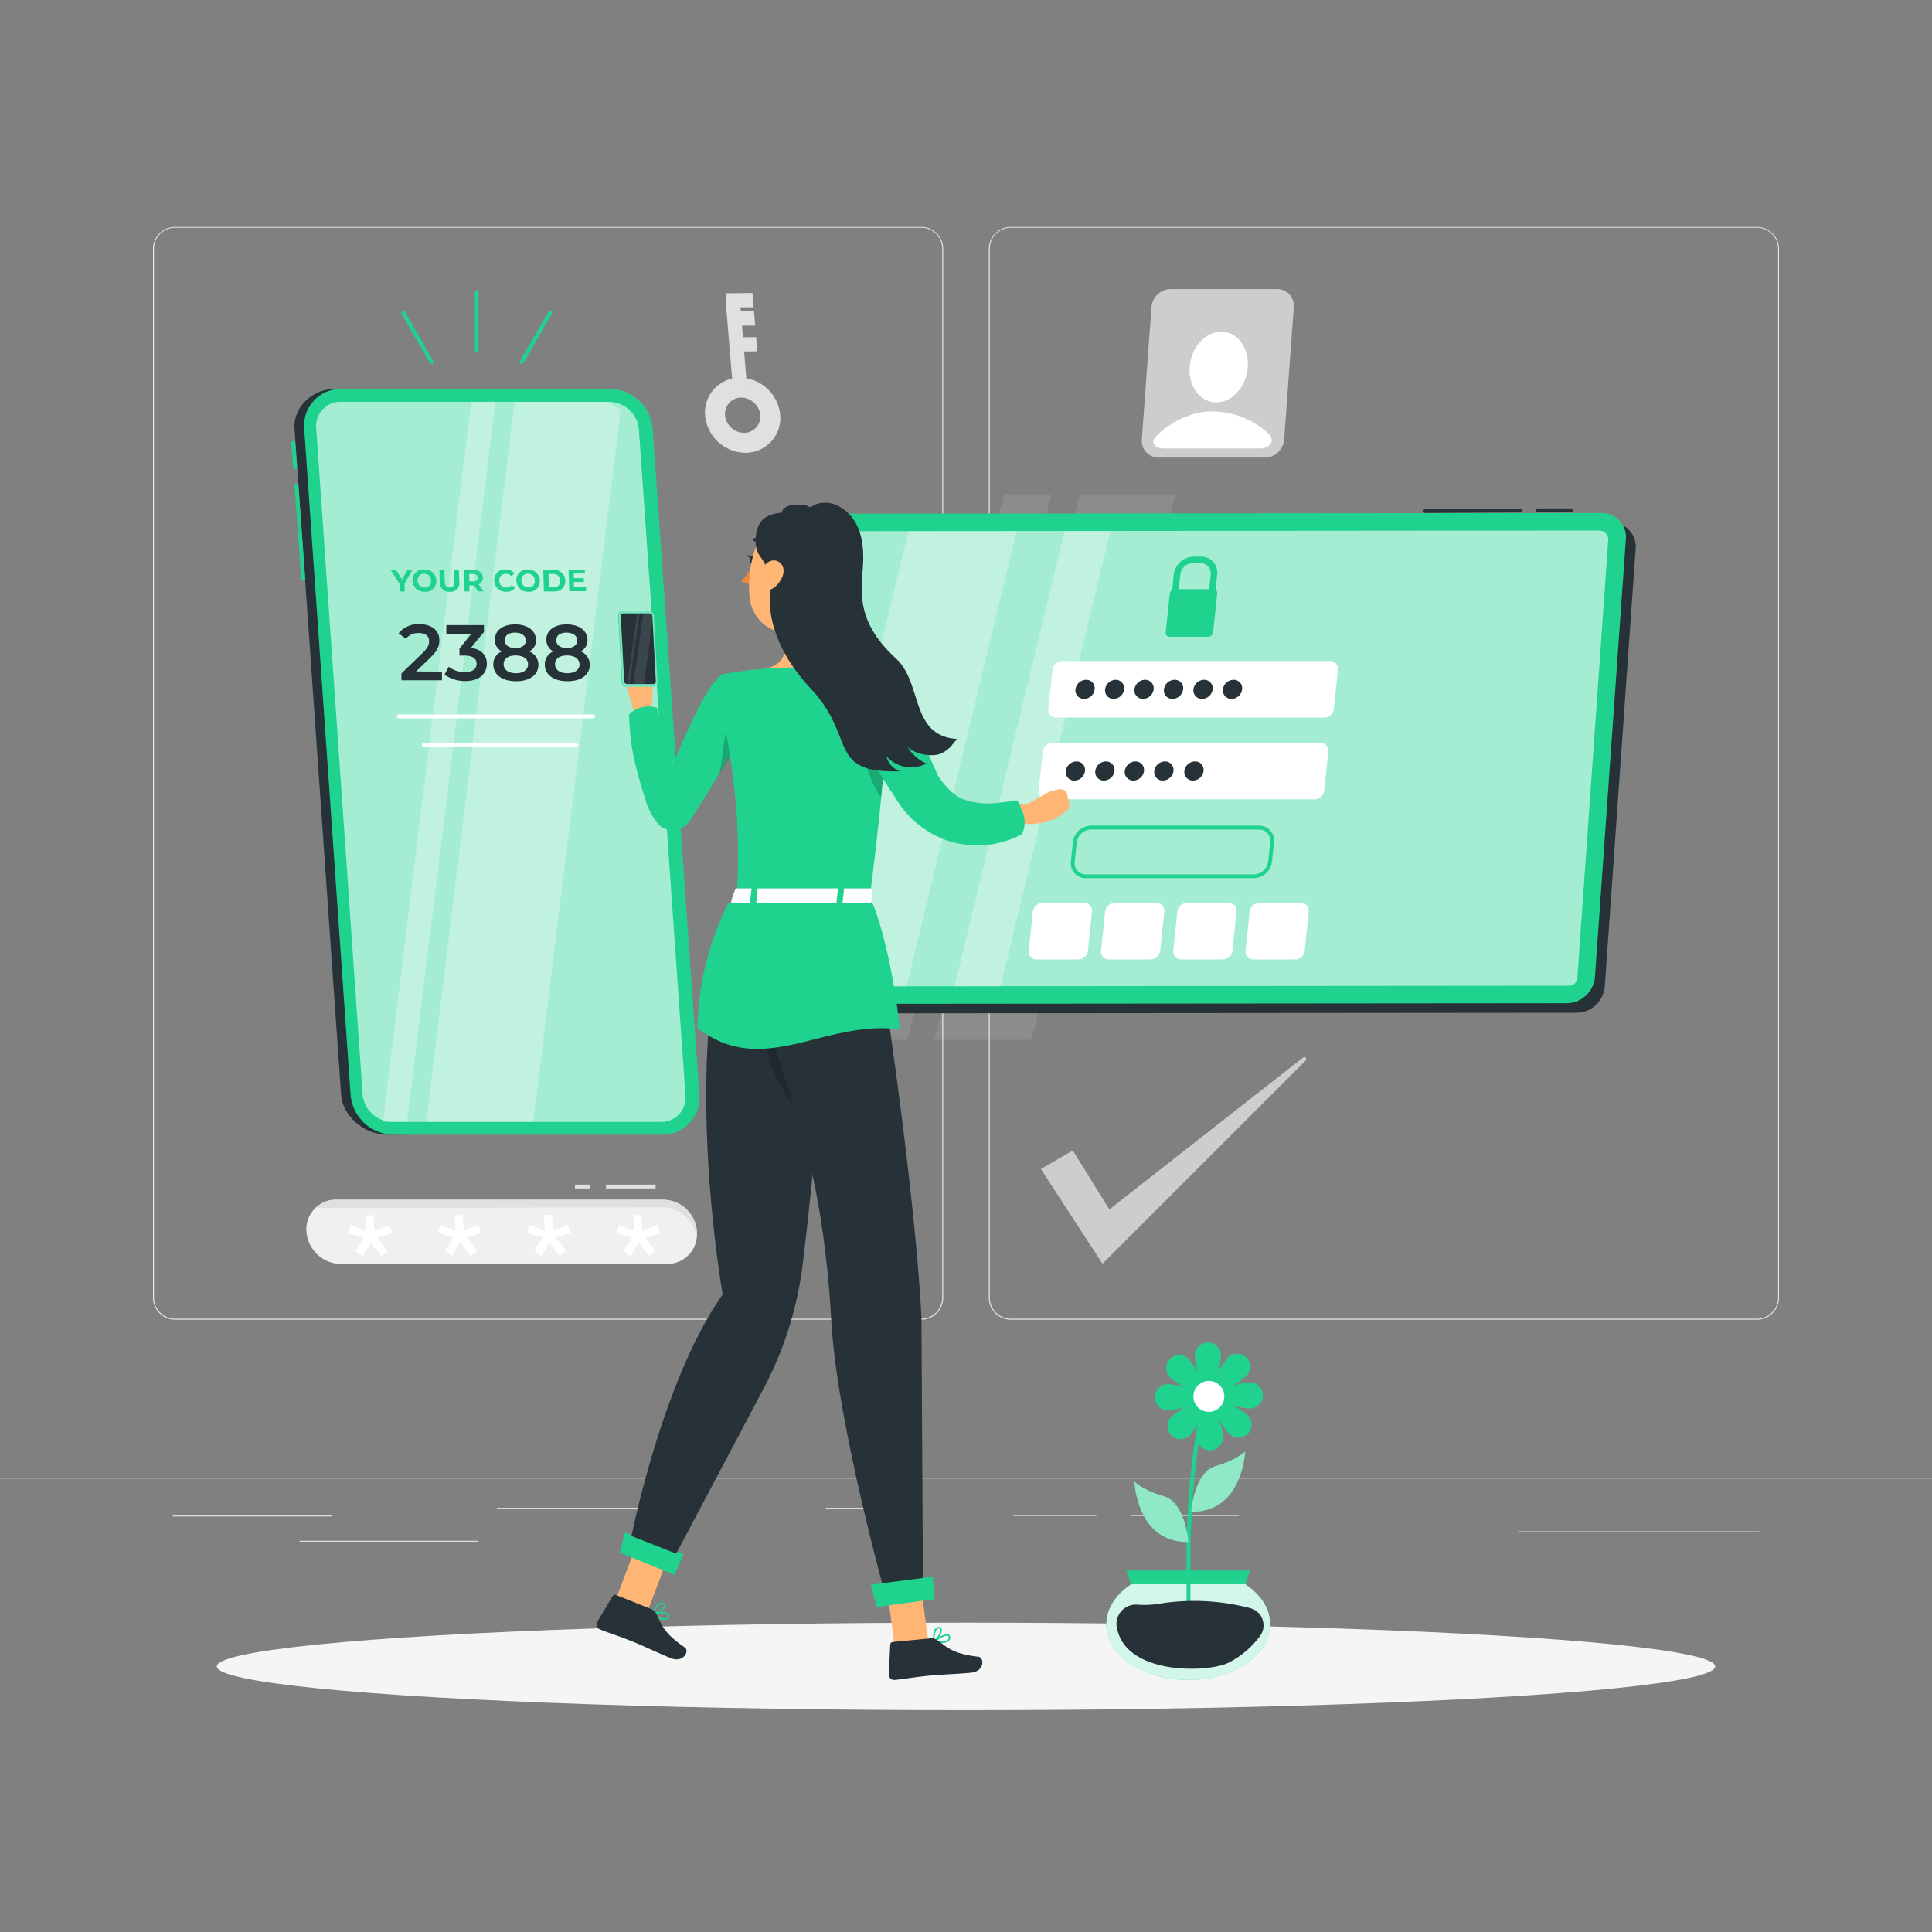 <svg xmlns="http://www.w3.org/2000/svg" viewBox="0 0 500 500"><rect x="0" y="0" width="500" height="500" fill="#808080" stroke="none"/><g id="freepik--background-complete--inject-2"><g id="freepik--Shadow--inject-214--inject-2"><ellipse id="freepik--path--inject-214--inject-2" cx="250" cy="431.27" rx="193.89" ry="11.32" style="fill:#f5f5f5"></ellipse></g><path d="M238.4,341.53H45.31a5.72,5.72,0,0,1-5.71-5.71V64.39a5.72,5.72,0,0,1,5.71-5.66H238.4a5.71,5.71,0,0,1,5.7,5.71h0V335.82A5.71,5.71,0,0,1,238.4,341.53ZM45.31,58.93a5.47,5.47,0,0,0-5.46,5.46V335.82a5.47,5.47,0,0,0,5.46,5.46H238.4a5.46,5.46,0,0,0,5.45-5.46V64.39a5.46,5.46,0,0,0-5.45-5.46Z" style="fill:#e6e6e6"></path><path d="M454.7,341.53H261.6a5.71,5.71,0,0,1-5.7-5.71V64.39a5.71,5.71,0,0,1,5.7-5.66H454.7a5.71,5.71,0,0,1,5.7,5.66V335.82A5.71,5.71,0,0,1,454.7,341.53ZM261.6,58.93a5.46,5.46,0,0,0-5.45,5.46V335.82a5.46,5.46,0,0,0,5.45,5.46H454.7a5.48,5.48,0,0,0,5.47-5.46V64.39a5.48,5.48,0,0,0-5.47-5.46Z" style="fill:#e6e6e6"></path><rect x="44.73" y="392.21" width="41.21" height="0.25" style="fill:#e0e0e0"></rect><rect x="128.61" y="390.21" width="41.33" height="0.25" style="fill:#e0e0e0"></rect><rect x="213.72" y="390.21" width="10" height="0.25" style="fill:#e0e0e0"></rect><rect x="77.52" y="398.75" width="46.25" height="0.25" style="fill:#e0e0e0"></rect><rect x="262.14" y="392.08" width="21.6" height="0.25" style="fill:#e0e0e0"></rect><rect x="292.64" y="392.08" width="27.93" height="0.25" style="fill:#e0e0e0"></rect><rect x="392.83" y="396.31" width="62.44" height="0.25" style="fill:#e0e0e0"></rect><rect y="382.4" width="500" height="0.25" style="fill:#ebebeb"></rect><path d="M334.83,79.48l-2.49,34.28a4.94,4.94,0,0,1-1.39,3.09,5,5,0,0,1-3.61,1.58H299.85a4.32,4.32,0,0,1-4.35-4.67L298,79.48a5.08,5.08,0,0,1,5-4.67h27.49A4.29,4.29,0,0,1,334.83,79.48Z" style="fill:#e0e0e0;opacity:0.8"></path><ellipse cx="315.39" cy="95" rx="9.22" ry="7.47" transform="translate(157.81 384.24) rotate(-78.18)" style="fill:#fff"></ellipse><path d="M326.38,116.07H301.22c-1.6,0-2.7-.77-2.74-1.84-.06-1.56,8.1-8.31,15.84-7.72h.18a21.23,21.23,0,0,1,12.95,5C331.19,114.45,327.66,116.07,326.38,116.07Z" style="fill:#fff"></path><path d="M193,117.18a10.6,10.6,0,0,1-10.51-9.59,9,9,0,0,1,8.91-9.84,10.6,10.6,0,0,1,10.51,9.59A9,9,0,0,1,193,117.18Zm-1.17-14.27a4.2,4.2,0,0,0-4.18,4.61,5,5,0,0,0,4.93,4.5,4.2,4.2,0,0,0,4.17-4.61A5,5,0,0,0,191.85,102.91Z" style="fill:#e0e0e0"></path><polygon points="193.5 102.16 189.82 102.21 187.86 78.49 191.55 78.45 193.5 102.16" style="fill:#e0e0e0"></polygon><polygon points="195.04 79.51 188.12 79.6 187.82 75.91 194.74 75.82 195.04 79.51" style="fill:#e0e0e0"></polygon><polygon points="195.44 84.25 188.93 84.33 188.63 80.64 195.13 80.56 195.44 84.25" style="fill:#e0e0e0"></polygon><polygon points="196 90.93 190.32 91 190.01 87.32 195.69 87.25 196 90.93" style="fill:#e0e0e0"></polygon><path d="M79.31,318.77a8.65,8.65,0,0,0,.11.89,9,9,0,0,0,2.73,5,8.85,8.85,0,0,0,6,2.43h84.49a7.6,7.6,0,0,0,7.72-7.4,9,9,0,0,0-8.88-9.17H87A7.62,7.62,0,0,0,79.31,318.77Z" style="fill:#f0f0f0"></path><path d="M180.39,319.66a5.29,5.29,0,0,1-.08.8,9,9,0,0,0-8.84-8l-89.85.14a7.7,7.7,0,0,1,5.4-2.14h84.49a8.82,8.82,0,0,1,8.88,9.17Z" style="fill:#e0e0e0"></path><path d="M165.93,314.48l.28,4,3.79-1.41.86,2L167,320.39l2.7,3.39L168,325.06l-2.63-3.52-2.1,3.52-1.87-1.28,2.19-3.39-4-1.27.57-2,4,1.36-.28-4Z" style="fill:#fff"></path><path d="M142.82,314.48l.29,4,3.78-1.41.86,2-3.87,1.27,2.71,3.39-1.75,1.28-2.63-3.52-2.1,3.52-1.87-1.28,2.19-3.39-4-1.27.58-2,4,1.36-.28-4Z" style="fill:#fff"></path><path d="M119.72,314.48l.28,4,3.79-1.41.86,2-3.87,1.27,2.7,3.39-1.75,1.28-2.63-3.52-2.1,3.52-1.87-1.28,2.19-3.39-4-1.27.58-2,4,1.36-.28-4Z" style="fill:#fff"></path><path d="M96.61,314.48l.28,4,3.79-1.41.86,2-3.87,1.27,2.7,3.39-1.74,1.28L96,321.54l-2.11,3.52L92,323.78l2.2-3.39-4-1.27.58-2,4,1.36-.28-4Z" style="fill:#fff"></path><polygon points="152.74 307.57 148.8 307.57 148.81 306.57 152.75 306.57 152.74 307.57" style="fill:#e0e0e0"></polygon><polygon points="169.67 307.57 156.82 307.57 156.84 306.57 169.69 306.57 169.67 307.57" style="fill:#e0e0e0"></polygon><g style="opacity:0.8"><path d="M269.38,302.53l15.94,24.53,52.56-52.56a.52.52,0,0,0-.69-.78L287.1,313l-9.46-15.25Z" style="fill:#e0e0e0"></path></g></g><g id="freepik--device-2--inject-2"><polygon points="259.86 127.95 222.12 269.11 234.81 269.11 272.13 127.95 259.86 127.95" style="fill:#fff;opacity:0.1;isolation:isolate"></polygon><polygon points="279.45 127.95 241.71 269.11 266.89 269.11 304.21 127.95 279.45 127.95" style="fill:#fff;opacity:0.1;isolation:isolate"></polygon><path d="M415.31,255.31l8-113.3a6.24,6.24,0,0,0-6.33-6.77l-197.74.17a7.42,7.42,0,0,0-7.29,6.78L204,255.5a6.25,6.25,0,0,0,6.34,6.77L408,262.1A7.41,7.41,0,0,0,415.31,255.31Z" style="fill:#263238"></path><path d="M412.77,252.84l8-113.3a6.23,6.23,0,0,0-6.33-6.77l-197.74.17a7.4,7.4,0,0,0-7.28,6.78l-8,113.31a6.24,6.24,0,0,0,6.33,6.77l197.73-.17A7.41,7.41,0,0,0,412.77,252.84Z" style="fill:#1FD38F"></path><path d="M407.53,254.52a2.2,2.2,0,0,1-1.49.58l-197.74.17a2.35,2.35,0,0,1-2.32-2.48l8-113.3a2.12,2.12,0,0,1,.68-1.44,2.15,2.15,0,0,1,1.49-.58l197.74-.17a2.35,2.35,0,0,1,2.32,2.48l-8,113.3A2.17,2.17,0,0,1,407.53,254.52Z" style="fill:#fff;opacity:0.6"></path><path d="M341.76,192.23H272.35a2.53,2.53,0,0,0-2.47,2.23l-1.07,10.15a2,2,0,0,0,2,2.24h69.41a2.55,2.55,0,0,0,2.48-2.24l1.06-10.15A2,2,0,0,0,341.76,192.23Z" style="fill:#fff"></path><path d="M280.61,233.68H269.78a2.55,2.55,0,0,0-2.48,2.24l-1.06,10.15a2,2,0,0,0,2,2.23h10.83a2.55,2.55,0,0,0,2.48-2.23l1.06-10.15A2,2,0,0,0,280.61,233.68Z" style="fill:#fff"></path><path d="M299.31,233.68H288.48a2.55,2.55,0,0,0-2.48,2.24l-1.06,10.15a2,2,0,0,0,2,2.23h10.83a2.55,2.55,0,0,0,2.48-2.23l1.06-10.15A2,2,0,0,0,299.31,233.68Z" style="fill:#fff"></path><path d="M318,233.68H307.18a2.55,2.55,0,0,0-2.48,2.24l-1.06,10.15a2,2,0,0,0,2,2.23h10.83a2.55,2.55,0,0,0,2.48-2.23L320,235.92A2,2,0,0,0,318,233.68Z" style="fill:#fff"></path><path d="M336.71,233.68H325.88a2.55,2.55,0,0,0-2.48,2.24l-1.06,10.15a2,2,0,0,0,2,2.23h10.83a2.55,2.55,0,0,0,2.48-2.23l1.06-10.15A2,2,0,0,0,336.71,233.68Z" style="fill:#fff"></path><path d="M324.47,227.27H281.06a3.86,3.86,0,0,1-3.92-4.35l.52-5a4.85,4.85,0,0,1,4.72-4.25h43.41a3.87,3.87,0,0,1,3.92,4.36l-.52,5A4.85,4.85,0,0,1,324.47,227.27Zm-42.09-12.59a3.85,3.85,0,0,0-3.73,3.36l-.52,5a2.87,2.87,0,0,0,2.93,3.25h43.41a3.84,3.84,0,0,0,3.73-3.35l.52-5a2.87,2.87,0,0,0-2.93-3.25Z" style="fill:#1FD38F"></path><path d="M344.26,171.09H274.85a2.55,2.55,0,0,0-2.47,2.24l-1.07,10.15a2,2,0,0,0,2,2.23h69.4a2.55,2.55,0,0,0,2.48-2.23l1.06-10.15A2,2,0,0,0,344.26,171.09Z" style="fill:#fff"></path><path d="M280.79,199.54a2.19,2.19,0,0,0-2.22-2.48,2.84,2.84,0,0,0-2.75,2.48,2.2,2.2,0,0,0,2.23,2.47A2.82,2.82,0,0,0,280.79,199.54Z" style="fill:#263238"></path><path d="M288.43,199.54a2.2,2.2,0,0,0-2.23-2.48,2.82,2.82,0,0,0-2.74,2.48,2.19,2.19,0,0,0,2.22,2.47A2.83,2.83,0,0,0,288.43,199.54Z" style="fill:#263238"></path><path d="M296.06,199.54a2.2,2.2,0,0,0-2.23-2.48,2.82,2.82,0,0,0-2.74,2.48,2.2,2.2,0,0,0,2.23,2.47A2.82,2.82,0,0,0,296.06,199.54Z" style="fill:#263238"></path><path d="M303.69,199.54a2.19,2.19,0,0,0-2.22-2.48,2.82,2.82,0,0,0-2.74,2.48A2.18,2.18,0,0,0,301,202,2.82,2.82,0,0,0,303.69,199.54Z" style="fill:#263238"></path><path d="M311.48,199.54a2.2,2.2,0,0,0-2.23-2.48,2.82,2.82,0,0,0-2.74,2.48,2.19,2.19,0,0,0,2.22,2.47A2.83,2.83,0,0,0,311.48,199.54Z" style="fill:#263238"></path><path d="M283.29,178.4a2.18,2.18,0,0,0-2.22-2.47,2.82,2.82,0,0,0-2.74,2.47,2.18,2.18,0,0,0,2.22,2.47A2.81,2.81,0,0,0,283.29,178.4Z" style="fill:#263238"></path><path d="M290.93,178.4a2.2,2.2,0,0,0-2.23-2.47A2.82,2.82,0,0,0,286,178.4a2.19,2.19,0,0,0,2.22,2.47A2.82,2.82,0,0,0,290.93,178.4Z" style="fill:#263238"></path><path d="M298.56,178.4a2.19,2.19,0,0,0-2.22-2.47,2.83,2.83,0,0,0-2.75,2.47,2.19,2.19,0,0,0,2.23,2.47A2.81,2.81,0,0,0,298.56,178.4Z" style="fill:#263238"></path><path d="M306.19,178.4a2.18,2.18,0,0,0-2.22-2.47,2.82,2.82,0,0,0-2.74,2.47,2.18,2.18,0,0,0,2.22,2.47A2.81,2.81,0,0,0,306.19,178.4Z" style="fill:#263238"></path><path d="M313.83,178.4a2.2,2.2,0,0,0-2.23-2.47,2.82,2.82,0,0,0-2.74,2.47,2.19,2.19,0,0,0,2.23,2.47A2.81,2.81,0,0,0,313.83,178.4Z" style="fill:#263238"></path><path d="M321.46,178.4a2.19,2.19,0,0,0-2.22-2.47,2.83,2.83,0,0,0-2.75,2.47,2.19,2.19,0,0,0,2.23,2.47A2.81,2.81,0,0,0,321.46,178.4Z" style="fill:#263238"></path><path d="M315,148.71l-.54,5.13a1,1,0,0,1-.93.83.73.73,0,0,1-.75-.83l.54-5.13a2.67,2.67,0,0,0-2.7-3h-1.85a3.44,3.44,0,0,0-3.33,3l-.47,4.76h-1.68l.47-4.76a5.33,5.33,0,0,1,5.19-4.67h1.84A4.14,4.14,0,0,1,315,148.71Z" style="fill:#1FD38F"></path><path d="M315,153.65l-1.05,10a1.31,1.31,0,0,1-1.27,1.14h-10a1,1,0,0,1-1-1.14l1.05-10a1.3,1.3,0,0,1,.64-1,1.24,1.24,0,0,1,.63-.17h10a1.09,1.09,0,0,1,.58.16A1,1,0,0,1,315,153.65Z" style="fill:#1FD38F"></path><path d="M368.87,132.75a.5.5,0,1,1,0-1l24.44-.14h0a.5.5,0,1,1,0,1l-24.43.14Z" style="fill:#263238"></path><path d="M398,132.58a.5.5,0,0,1,0-1l8.64,0h0a.5.5,0,0,1,.5.5.5.5,0,0,1-.5.5l-8.64,0Z" style="fill:#263238"></path><g style="opacity:0.3"><path d="M235.1,137.44h28L234.63,255.27H212.06a4.32,4.32,0,0,1-4.1-5.39Z" style="fill:#fff"></path><polygon points="275.5 137.44 287.37 137.44 258.93 255.27 247.06 255.27 275.5 137.44" style="fill:#fff"></polygon></g></g><g id="freepik--device-1--inject-2"><path d="M86.65,100.66h5.68A9.52,9.52,0,0,0,82.71,111l12.05,172.3a11.26,11.26,0,0,0,11.06,10.34h-5.67a11.27,11.27,0,0,1-11.07-10.34L77,111A9.52,9.52,0,0,1,86.65,100.66Z" style="fill:#1FD38F"></path><path d="M86.65,100.66h5.68A9.52,9.52,0,0,0,82.71,111l12.05,172.3a11.26,11.26,0,0,0,11.06,10.34h-5.67c-5.71,0-11.47-4.63-11.87-10.34L76.23,111C75.83,105.29,80.94,100.66,86.65,100.66Z" style="fill:#263238"></path><path d="M101.84,293.65h69.5A9.52,9.52,0,0,0,181,283.31L168.91,111a11.26,11.26,0,0,0-11.07-10.35H88.35A9.52,9.52,0,0,0,78.73,111l12,172.3A11.27,11.27,0,0,0,101.84,293.65Z" style="fill:#1FD38F"></path><g style="opacity:0.6"><path d="M157.66,104a7.84,7.84,0,0,1,7.69,7.2l12.05,172.3a6.27,6.27,0,0,1-6.37,6.85H101.54a7.85,7.85,0,0,1-7.7-7.2l-12-172.3A6.27,6.27,0,0,1,88.16,104Z" style="fill:#fff"></path></g><g style="opacity:0.3"><path d="M138,290.33H110.31L133.17,104h22.31a7,7,0,0,1,5.14,2.22Z" style="fill:#fff"></path><polygon points="105.34 290.33 99.1 290.33 121.96 103.98 128.2 103.98 105.34 290.33" style="fill:#fff"></polygon></g><path d="M153.52,185.9H103.18a.5.5,0,0,1-.5-.5.5.5,0,0,1,.5-.5h50.34a.51.51,0,0,1,.5.5A.5.5,0,0,1,153.52,185.9Z" style="fill:#fff"></path><path d="M149.1,193.35H109.67a.5.5,0,0,1-.5-.5.5.5,0,0,1,.5-.5H149.1a.5.5,0,0,1,.5.5A.5.5,0,0,1,149.1,193.35Z" style="fill:#fff"></path><path d="M104.68,151.08l.07,2h-1.29l-.07-2-2.29-3.59h1.37l1.58,2.48,1.4-2.48h1.27Z" style="fill:#1FD38F"></path><path d="M106.77,150.26a2.77,2.77,0,0,1,3-2.88,3,3,0,0,1,3.15,2.88,2.77,2.77,0,0,1-3,2.89A3,3,0,0,1,106.77,150.26Zm4.8,0a1.77,1.77,0,0,0-1.81-1.78,1.62,1.62,0,0,0-1.68,1.78,1.77,1.77,0,0,0,1.81,1.79A1.64,1.64,0,0,0,111.57,150.26Z" style="fill:#1FD38F"></path><path d="M113.81,150.6l-.1-3.13H115l.1,3.08c0,1.06.52,1.5,1.3,1.5s1.22-.44,1.19-1.5l-.11-3.08h1.27l.11,3.13a2.22,2.22,0,0,1-2.43,2.55A2.41,2.41,0,0,1,113.81,150.6Z" style="fill:#1FD38F"></path><path d="M123.78,153.06l-1.13-1.56h-1.19l.06,1.56h-1.29l-.2-5.59h2.42c1.49,0,2.45.78,2.49,2a1.73,1.73,0,0,1-1.09,1.76l1.32,1.8Zm-1.37-4.53h-1l.07,1.94h1c.79,0,1.17-.36,1.15-1S123.2,148.53,122.41,148.53Z" style="fill:#1FD38F"></path><path d="M127.9,150.26a2.74,2.74,0,0,1,2.92-2.88,3,3,0,0,1,2.33,1l-.8.76a1.87,1.87,0,0,0-1.43-.65,1.64,1.64,0,0,0-1.72,1.78,1.78,1.78,0,0,0,1.85,1.79,1.7,1.7,0,0,0,1.38-.66l.85.76a2.74,2.74,0,0,1-2.26,1A3,3,0,0,1,127.9,150.26Z" style="fill:#1FD38F"></path><path d="M133.62,150.26a2.77,2.77,0,0,1,2.95-2.88,3,3,0,0,1,3.15,2.88,2.77,2.77,0,0,1-2.95,2.89A3,3,0,0,1,133.62,150.26Zm4.79,0a1.76,1.76,0,0,0-1.8-1.78,1.62,1.62,0,0,0-1.68,1.78,1.76,1.76,0,0,0,1.8,1.79A1.63,1.63,0,0,0,138.41,150.26Z" style="fill:#1FD38F"></path><path d="M140.6,147.47h2.53a2.89,2.89,0,0,1,3.17,2.79,2.67,2.67,0,0,1-3,2.8h-2.54Zm2.63,4.53a1.61,1.61,0,0,0,1.77-1.74,1.74,1.74,0,0,0-1.89-1.73h-1.18l.12,3.47Z" style="fill:#1FD38F"></path><path d="M151.66,152l0,1h-4.32l-.2-5.59h4.22l0,1H148.5l0,1.21h2.59l0,1h-2.59l0,1.29Z" style="fill:#1FD38F"></path><path d="M114.38,173.81l0,2.24H103.89l0-1.77,5.58-5.39c1.36-1.33,1.59-2.16,1.58-3,0-1.3-.94-2.06-2.69-2.06a4,4,0,0,0-3.32,1.49l-1.88-1.43a6.46,6.46,0,0,1,5.38-2.36c3.1,0,5.13,1.57,5.17,4.1,0,1.38-.34,2.65-2.28,4.51l-3.75,3.63Z" style="fill:#263238"></path><path d="M126,171.77c0,2.4-1.74,4.48-5.57,4.48a9.13,9.13,0,0,1-5.4-1.65l1.11-2.06a6.77,6.77,0,0,0,4.21,1.41c1.89,0,3-.84,3-2.16s-1-2.13-3.14-2.13h-1.3l0-1.81L122,164h-6.49l0-2.22h9.74l0,1.78-3.4,4.12C124.58,168,126,169.62,126,171.77Z" style="fill:#263238"></path><path d="M139.34,172c0,2.65-2.23,4.3-5.78,4.3s-5.85-1.65-5.89-4.3a3.51,3.51,0,0,1,2.22-3.41,3.34,3.34,0,0,1-1.83-3c0-2.45,2.08-4,5.24-4s5.37,1.53,5.41,4a3.17,3.17,0,0,1-1.76,3A3.69,3.69,0,0,1,139.34,172Zm-2.68-.08c0-1.41-1.26-2.29-3.22-2.29s-3.13.88-3.1,2.29,1.22,2.3,3.18,2.3S136.69,173.32,136.66,171.87Zm-6-6.2c0,1.22,1,2,2.73,2s2.72-.78,2.69-2-1.13-2-2.77-2S130.66,164.38,130.68,165.67Z" style="fill:#263238"></path><path d="M152.64,172c0,2.65-2.23,4.3-5.78,4.3S141,174.6,141,172a3.52,3.52,0,0,1,2.22-3.41,3.31,3.31,0,0,1-1.82-3c-.05-2.45,2.07-4,5.23-4s5.37,1.53,5.41,4a3.17,3.17,0,0,1-1.76,3A3.69,3.69,0,0,1,152.64,172Zm-2.68-.08c0-1.41-1.26-2.29-3.22-2.29s-3.13.88-3.1,2.29,1.22,2.3,3.18,2.3S150,173.32,150,171.87Zm-6-6.2c0,1.22,1.05,2,2.73,2s2.72-.78,2.7-2-1.14-2-2.77-2S144,164.38,144,165.67Z" style="fill:#263238"></path><path d="M78.49,150.31a.5.5,0,0,1-.5-.47l-1.77-24.17a.5.5,0,0,1,.46-.53.51.51,0,0,1,.54.46L79,149.77a.5.5,0,0,1-.46.54Z" style="fill:#1FD38F"></path><path d="M76.38,121.5a.5.5,0,0,1-.5-.46l-.47-6.38a.5.5,0,0,1,1-.07l.47,6.38a.5.5,0,0,1-.46.53Z" style="fill:#1FD38F"></path><path d="M123.37,91.09a.5.5,0,0,1-.5-.5V75.88a.5.5,0,0,1,1,0V90.59A.5.5,0,0,1,123.37,91.09Z" style="fill:#1FD38F"></path><path d="M111.72,94.21a.5.5,0,0,1-.43-.25l-7.36-12.74a.5.5,0,0,1,.87-.5l7.35,12.74a.49.49,0,0,1-.18.68A.55.55,0,0,1,111.72,94.21Z" style="fill:#1FD38F"></path><path d="M135,94.21a.54.54,0,0,1-.25-.06.51.51,0,0,1-.18-.69l7.35-12.74a.5.5,0,0,1,.87.5L135.45,94A.5.5,0,0,1,135,94.21Z" style="fill:#1FD38F"></path></g><g id="freepik--Plant--inject-2"><path d="M307.33,413.87a212.77,212.77,0,0,1,6.08-62.23l1,.24a212.13,212.13,0,0,0-6.06,61.94Z" style="fill:#1FD38F"></path><path d="M309.22,350.9c0,1.86,1.72,8.47,3.59,8.42s3.22-6.72,3.17-8.59a3.38,3.38,0,1,0-6.76.17Z" style="fill:#1FD38F"></path><path d="M316.49,371.89c0-1.87-1.72-8.47-3.58-8.43s-3.22,6.72-3.18,8.59a3.38,3.38,0,1,0,6.76-.16Z" style="fill:#1FD38F"></path><path d="M302.36,365c1.87,0,8.47-1.72,8.42-3.59s-6.71-3.22-8.58-3.17a3.38,3.38,0,1,0,.16,6.76Z" style="fill:#1FD38F"></path><path d="M323.35,357.76c-1.86,0-8.47,1.72-8.42,3.58s6.72,3.22,8.59,3.18a3.38,3.38,0,0,0-.17-6.76Z" style="fill:#1FD38F"></path><path d="M302.86,356.54c1.36,1.29,7.21,4.78,8.5,3.42s-2.48-7-3.83-8.31a3.38,3.38,0,1,0-4.67,4.89Z" style="fill:#1FD38F"></path><path d="M322.85,366.24c-1.35-1.29-7.2-4.77-8.49-3.42s2.47,7,3.82,8.32a3.38,3.38,0,1,0,4.67-4.9Z" style="fill:#1FD38F"></path><path d="M308,371.39c1.29-1.36,4.77-7.21,3.42-8.5s-7,2.48-8.32,3.83a3.38,3.38,0,0,0,4.9,4.67Z" style="fill:#1FD38F"></path><path d="M317.71,351.4c-1.29,1.35-4.78,7.2-3.42,8.49s7-2.47,8.31-3.82a3.38,3.38,0,1,0-4.89-4.67Z" style="fill:#1FD38F"></path><path d="M308.85,361.49a4,4,0,1,0,3.91-4.1A4,4,0,0,0,308.85,361.49Z" style="fill:#fff"></path><path d="M308.28,391.25s.69-10.21,6.3-11.82,7.66-3.81,7.66-3.81S321.67,391.45,308.28,391.25Z" style="fill:#1FD38F"></path><path d="M308.28,391.25s.69-10.21,6.3-11.82,7.66-3.81,7.66-3.81S321.67,391.45,308.28,391.25Z" style="fill:#fff;opacity:0.5"></path><path d="M307.54,399.07s-.69-10.21-6.3-11.83-7.66-3.8-7.66-3.8S294.15,399.27,307.54,399.07Z" style="fill:#1FD38F"></path><path d="M307.54,399.07s-.69-10.21-6.3-11.83-7.66-3.8-7.66-3.8S294.15,399.27,307.54,399.07Z" style="fill:#fff;opacity:0.5"></path><path d="M328.7,420.34c0,8-9.49,14.42-21.19,14.42s-21.19-6.45-21.19-14.42c0-4,2.43-7.68,6.36-10.29a24.1,24.1,0,0,1,8.12-3.38h13.42a24.17,24.17,0,0,1,8.31,3.51C326.35,412.79,328.7,416.37,328.7,420.34Z" style="fill:#1FD38F"></path><path d="M314.22,406.67a24.17,24.17,0,0,1,8.31,3.51c3.82,2.61,6.17,6.19,6.17,10.16,0,8-9.49,14.42-21.19,14.42s-21.19-6.45-21.19-14.42c0-4,2.43-7.68,6.36-10.29a24.1,24.1,0,0,1,8.12-3.38Z" style="fill:#fff;opacity:0.8"></path><rect x="307.07" y="407.97" width="1" height="7.13" style="fill:#1FD38F"></rect><polygon points="323.46 406.45 322.34 409.95 322.32 409.99 292.69 409.99 292.63 409.8 291.56 406.45 323.46 406.45" style="fill:#1FD38F"></polygon><path d="M326.2,423.24a23,23,0,0,1-8.14,7c-5.09,2.7-26.5,3.39-28.95-8.75,0-.17-.09-.34-.12-.51a5,5,0,0,1,5.46-5.68,24.74,24.74,0,0,0,6.07-.34,57.07,57.07,0,0,1,23.05,1.23A4.61,4.61,0,0,1,326.2,423.24Z" style="fill:#263238"></path></g><g id="freepik--Character--inject-2"><path d="M172.51,419.2a1.2,1.2,0,0,0,.74-.88.69.69,0,0,0-.16-.69c-.77-.8-3.9-.23-4.25-.16a.19.19,0,0,0-.17.15.21.21,0,0,0,.08.21,11,11,0,0,0,2,1.16A2.6,2.6,0,0,0,172.51,419.2Zm.28-1.29a.31.31,0,0,1,.06.31.78.78,0,0,1-.48.59c-.57.21-1.66-.18-3-1C170.67,417.59,172.38,417.48,172.79,417.91Z" style="fill:#1FD38F"></path><path d="M168.9,417.87c1-.12,3.16-1.25,3.35-2.23a.7.7,0,0,0-.42-.79,1.12,1.12,0,0,0-.93-.07c-1.2.41-2.18,2.71-2.22,2.81a.24.24,0,0,0,0,.2.22.22,0,0,0,.09.07Zm2.72-2.66c.24.13.25.26.23.35-.12.6-1.59,1.53-2.62,1.82.37-.75,1.09-2,1.81-2.22a.66.66,0,0,1,.5,0Z" style="fill:#1FD38F"></path><polygon points="159.41 413.84 167.55 417.13 174.66 398.32 166.51 395.03 159.41 413.84" style="fill:#ffb573"></polygon><path d="M168.58,416.46l-9.14-3.69a.7.7,0,0,0-.88.28l-4,6.7a1.38,1.38,0,0,0,.71,1.95c3.22,1.24,4.83,1.67,8.85,3.3,2.48,1,6,2.71,9.4,4.1s5-1.87,3.69-2.75c-5.81-3.93-6-6.2-7.45-8.84A2.32,2.32,0,0,0,168.58,416.46Z" style="fill:#263238"></path><polygon points="174.55 407.55 160.41 401.83 161.71 396.65 176.88 402.2 174.55 407.55" style="fill:#1FD38F"></polygon><path d="M188.71,189.83c-2.87,8.31-11.36,27.87-17.91,19.72a19.19,19.19,0,0,1-2.86-4.76c-2.77-6.85-3.46-17.95-3.81-20.38l-2.23-7.61a1.39,1.39,0,0,1-.06-.4l0-4.35c0-1.76,1.42-2.81,3.34-2.65,0,0,3.1-.36,3.1,1.49l.6,6.53h0c.31,2.27-.59,5.43-.06,7.51,2,7.83,4.75,8.19,6.48,16.27,2.41-5.83,6.72-15.92,6.72-15.92C184.88,185.64,189.65,187.1,188.71,189.83Z" style="fill:#ffb573"></path><path d="M178.45,212.53a5.15,5.15,0,0,1-8.47.29,18.87,18.87,0,0,1-2.76-5.19c-2.6-8.53-4.21-13.81-4.43-22.72A7,7,0,0,1,170,183.2l4.26,14.43s8.67-21.55,12.18-22.32c4.13-.91,5.85,2.78,7.6,7.32C195.3,185.89,184.1,203.82,178.45,212.53Z" style="fill:#1FD38F"></path><path d="M213.48,153.74c-1,5-3.18,15.92.32,19.26,0,0-1.37,5.07-10.66,5.07-10.23,0-4.89-5.07-4.89-5.07,5.58-1.33,5.43-5.47,4.46-9.36Z" style="fill:#ffb573"></path><path d="M197.85,142a.58.58,0,0,0,.18,0,.41.41,0,0,0,.17-.54,3.92,3.92,0,0,0-2.89-2.21.39.39,0,0,0-.44.35.39.39,0,0,0,.35.44h0a3.17,3.17,0,0,1,2.27,1.78A.4.4,0,0,0,197.85,142Z" style="fill:#263238"></path><path d="M194.8,146.32a18.08,18.08,0,0,1-2.94,4,2.94,2.94,0,0,0,2.35.75Z" style="fill:#ed893e"></path><path d="M195.6,144.86c.15.66-.09,1.28-.52,1.37s-.91-.37-1.05-1,.09-1.28.53-1.38S195.46,144.19,195.6,144.86Z" style="fill:#263238"></path><path d="M194.76,143.82l-1.7-.12S194.15,144.77,194.76,143.82Z" style="fill:#263238"></path><path d="M160,169.05v0Z" style="fill:#ffb573"></path><path d="M188.35,185.57c1.77-1.63,3-1.14,3.78.15.81,3.74-4,11.58-5.89,14.55Z" style="opacity:0.2"></path><path d="M229.3,190.5c-.23,4.12-.62,9.31-1.25,15.84-.66,6.89-1.6,15.26-2.89,25.43-13.59,0-27.82-.21-34.43-.21.56-13.51.76-27.2-5.3-54.08a2.55,2.55,0,0,1,2-3.07A97.27,97.27,0,0,1,199.38,173a108.94,108.94,0,0,1,15.55,0c6.67.61,14.25,2.16,14.25,2.16S230,177.64,229.3,190.5Z" style="fill:#1FD38F"></path><path d="M229.3,190.5c-.23,4.12-.62,9.31-1.25,15.84-3.66-4.24-7.12-18.84-6-23.83a32.8,32.8,0,0,1,7.11,7.2A7.33,7.33,0,0,1,229.3,190.5Z" style="opacity:0.2"></path><path d="M264.59,208.8l7-3.92,1.3,7.13s-5.9,2.27-9,.68Z" style="fill:#ffb573"></path><path d="M276.22,205.69l.49,2.33a1.86,1.86,0,0,1-.77,1.9L272.86,212l-1.3-7.13,2.41-.6A1.84,1.84,0,0,1,276.22,205.69Z" style="fill:#ffb573"></path><path d="M222.6,183.42c2.23,4.54,10.41,21.69,14,25.65l.71.74.35.37c.12.12.22.23.41.4a12.11,12.11,0,0,0,2.12,1.61,16.83,16.83,0,0,0,4.36,1.76,30.73,30.73,0,0,0,8.18.77,60,60,0,0,0,15.1-2.56L267,208c-2.31.2-4.73.34-7.07.38a56.93,56.93,0,0,1-6.95-.22,26.56,26.56,0,0,1-6.3-1.23,9.13,9.13,0,0,1-2.32-1.17,4.57,4.57,0,0,1-.75-.66,2.56,2.56,0,0,1-.22-.26l-.26-.31-.53-.62c-2.76-3.46-10.05-20.14-12.24-24.31Z" style="fill:#ffb573"></path><path d="M264.48,215.9a24.67,24.67,0,0,1-18.75,1.82,25.08,25.08,0,0,1-14.09-11.42c-3.61-5.31-13.22-20.33-12-24.21,1.43-4.64,4.47-7.52,9.55-6.27,3.57.86,10.38,18.2,13.68,25.13,1.29,1.93,3.77,5,6.54,5.94,4.89,1.69,8.49,1,13.61.23.94.56.87,1.43,1.34,2.4A7.26,7.26,0,0,1,264.48,215.9Z" style="fill:#1FD38F"></path><path d="M218.52,145.73c-1.53,8.22-2,11.73-6.72,15.47-7.08,5.62-16.85,1.94-17.8-6.58-.86-7.67,1.79-19.83,10.31-22.12A11.41,11.41,0,0,1,218.52,145.73Z" style="fill:#ffb573"></path><path d="M247.7,191.24c-1.57,1.79-2.06,2.83-4.25,3.8s-6.93.12-8.44-1.73c.49,1.44,3.35,4,4.85,4.23a8.49,8.49,0,0,1-10.46-1.84,5.41,5.41,0,0,0,3.56,3.91c-19.16.5-11.09-8.52-23.09-21.35-13.28-14.2-10.4-25.94-10.4-25.94a13.54,13.54,0,0,0-2.61-8.14c-1.92-2.46-1.36-5.78-.75-7.64.89-2.73,3.6-3.69,6.2-3.85.46-2.69,6-2.2,6.67-1.75s.75.36,1.36,0c1.35-.87,4.75-1.77,8.39,1.17,2.22,1.8,4.6,5,4.68,11.88.08,7.13-3.33,15.6,8.47,26.43C238.83,176.78,235.5,190.49,247.7,191.24Z" style="fill:#263238"></path><path d="M197.89,146.35a6.28,6.28,0,0,0-1.08,4.54c.34,2.11,2.39,2.25,3.88.9s2.79-3.79,1.69-5.54S199.05,144.75,197.89,146.35Z" style="fill:#ffb573"></path><path d="M216.45,231.76s-4.09,57.41-8.69,95.27a93.2,93.2,0,0,1-10.22,32.48L175,402.07l-11.56-4.55s8-40.45,23.59-62.51c0,0-11.66-65.93,3.6-103.45Z" style="fill:#263238"></path><path d="M200.73,245.67s3.44,26,5.32,41.47C199,277.84,193.53,264.86,200.73,245.67Z" style="opacity:0.2"></path><path d="M245.64,424.59a1.15,1.15,0,0,0,.24-1.12.69.69,0,0,0-.47-.53c-1.07-.36-3.56,1.59-3.84,1.81a.22.22,0,0,0-.07.22.21.21,0,0,0,.17.14,10.46,10.46,0,0,0,2.35.09A2.57,2.57,0,0,0,245.64,424.59Zm-.37-1.26a.28.28,0,0,1,.2.24.75.75,0,0,1-.14.74c-.4.45-1.54.61-3.1.45C243.25,424,244.71,423.13,245.27,423.33Z" style="fill:#1FD38F"></path><path d="M241.82,425.08c.79-.55,2.2-2.56,1.9-3.51a.72.72,0,0,0-.75-.51,1.11,1.11,0,0,0-.85.36c-.87.92-.64,3.4-.63,3.51a.24.24,0,0,0,.12.17.22.22,0,0,0,.11,0A.17.17,0,0,0,241.82,425.08Zm1.14-3.61c.27,0,.34.12.37.21.17.59-.68,2.08-1.45,2.81a4.64,4.64,0,0,1,.54-2.79.67.67,0,0,1,.44-.22Z" style="fill:#1FD38F"></path><polygon points="231.52 425.89 240.28 425.05 237.6 405.15 228.84 406 231.52 425.89" style="fill:#ffb573"></polygon><path d="M240.87,424l-9.84.95a.69.69,0,0,0-.64.66l-.36,7.77a1.4,1.4,0,0,0,1.56,1.39c3.42-.38,5-.74,9.38-1.16,2.66-.26,6.58-.36,10.26-.71s3.51-3.95,2-4.13c-7-.79-8.29-2.69-10.79-4.38A2.39,2.39,0,0,0,240.87,424Z" style="fill:#263238"></path><path d="M225.11,231.75s11.21,68.51,13.36,109.09l.41,72.7-9.07,1.77s-13.13-46.38-14.65-73.19c-4-71.12-27.17-71.24-13.23-110.5Z" style="fill:#263238"></path><polygon points="241.89 413.84 226.88 415.89 225.35 410.13 241.4 408.04 241.89 413.84" style="fill:#1FD38F"></polygon><path d="M160,169.12h0v-.05S160,169.1,160,169.12Z" style="fill:#ffb573"></path><path d="M161,158.25h.57a1,1,0,0,0-1,1.05l.92,17.41a1.11,1.11,0,0,0,1.1,1H162a1.12,1.12,0,0,1-1.1-1L160,159.3A1,1,0,0,1,161,158.25Z" style="fill:#1FD38F"></path><path d="M161,158.25h.57a1,1,0,0,0-1,1.05l.92,17.41a1.11,1.11,0,0,0,1.1,1H162a1.12,1.12,0,0,1-1.1-1L160,159.3A1,1,0,0,1,161,158.25Z" style="fill:#fff;opacity:0.1"></path><path d="M162.15,177.76h7a1,1,0,0,0,1-1l-.91-17.41a1.12,1.12,0,0,0-1.1-1.05h-7a1,1,0,0,0-1,1.05l.91,17.41A1.12,1.12,0,0,0,162.15,177.76Z" style="fill:#1FD38F"></path><path d="M162.15,177.76h7a1,1,0,0,0,1-1l-.91-17.41a1.12,1.12,0,0,0-1.1-1.05h-7a1,1,0,0,0-1,1.05l.91,17.41A1.12,1.12,0,0,0,162.15,177.76Z" style="fill:#fff;opacity:0.4"></path><path d="M169.73,176.35a.65.65,0,0,1-.17.48.67.67,0,0,1-.47.19h-6.81a.75.75,0,0,1-.74-.71l-.89-16.89a.61.61,0,0,1,.17-.47.63.63,0,0,1,.47-.2h6.81a.75.75,0,0,1,.74.71l.06,1.21Z" style="fill:#263238"></path><g style="opacity:0.1"><path d="M168.9,160.67,166.64,177h-2.71l2.56-18.27h1.61a.75.75,0,0,1,.74.71Z" style="fill:#fff"></path><polygon points="162.95 177.02 162.34 177.02 164.9 158.75 165.51 158.75 162.95 177.02" style="fill:#fff"></polygon></g><path d="M188.52,233.7a74,74,0,0,0-8,32.35c17,13.19,32.83-2.26,52.29.35-.68-8.79-3.67-25-7.21-33.12C212.71,233.83,200.67,232.54,188.52,233.7Z" style="fill:#1FD38F"></path><path d="M190.29,230.13s-1.37,3.53-1,3.53H225c.31,0,.56-.15.58-.35l.31-3c0-.21-.25-.39-.58-.39H190.85A.63.63,0,0,0,190.29,230.13Z" style="fill:#fff"></path><path d="M195.32,234h-.92c-.19,0-.33-.1-.32-.22l.44-4c0-.12.17-.21.35-.21h.93c.18,0,.32.09.31.21l-.43,4A.35.35,0,0,1,195.32,234Z" style="fill:#1FD38F"></path><path d="M217.68,234h-.92c-.18,0-.32-.1-.31-.22l.43-4c0-.12.17-.21.36-.21h.92c.18,0,.32.09.31.21l-.43,4C218,233.86,217.87,234,217.68,234Z" style="fill:#1FD38F"></path></g></svg>